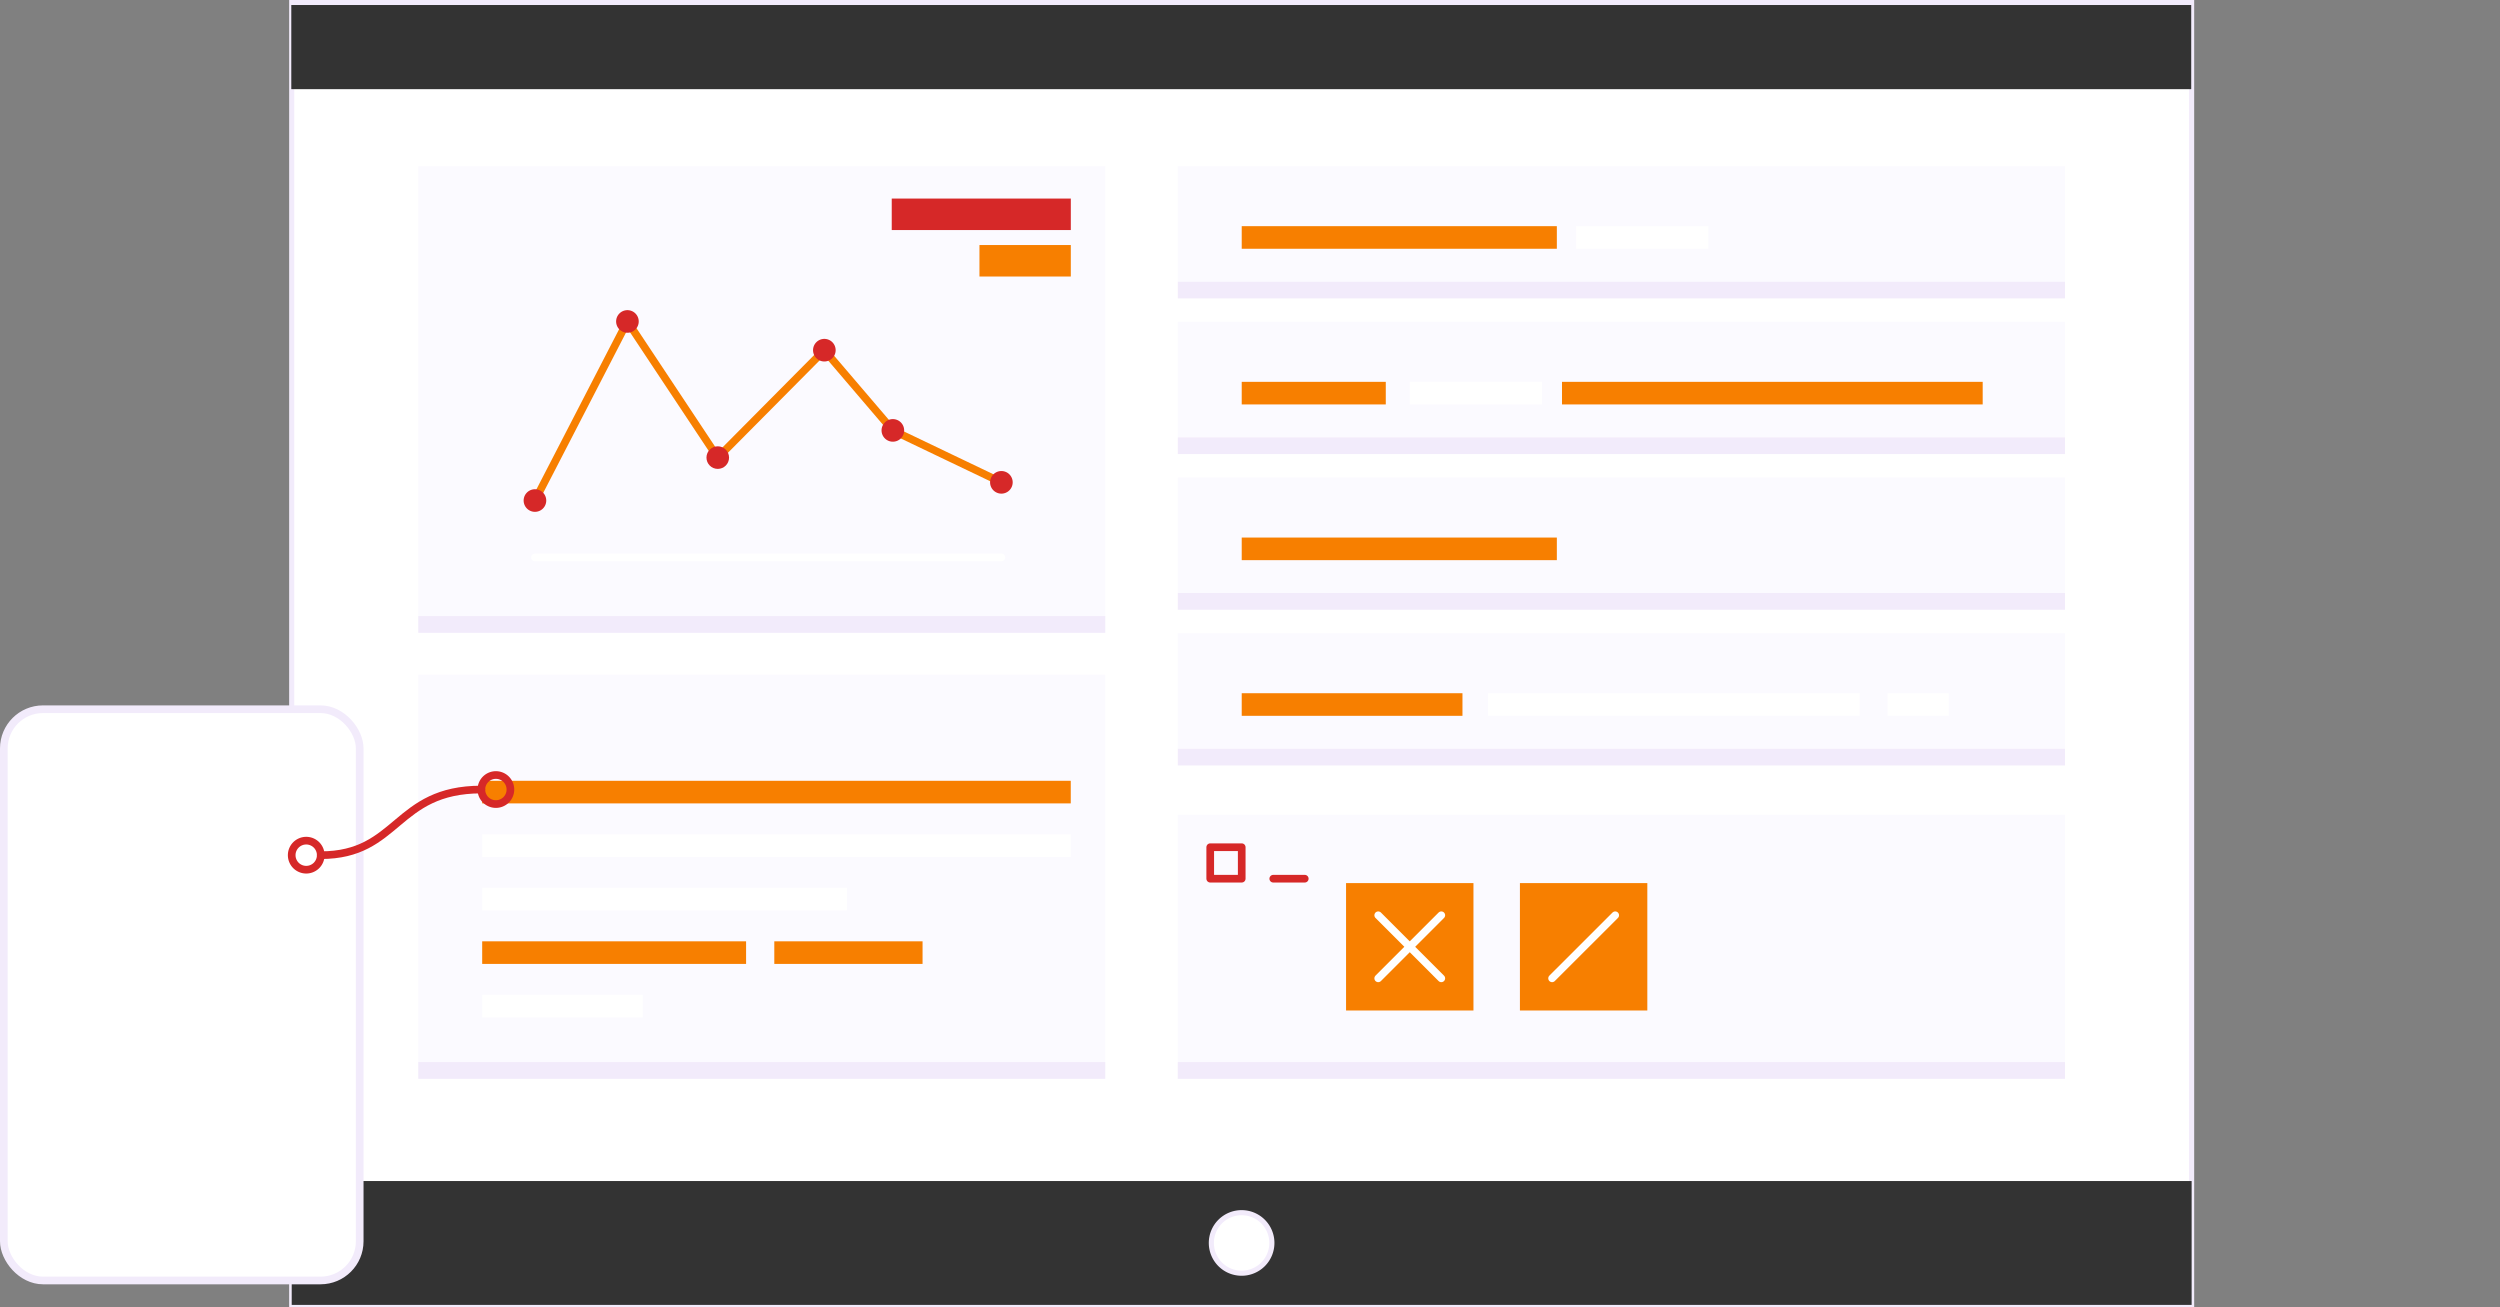 <svg xmlns="http://www.w3.org/2000/svg" viewBox="0 0 489.02 255.75">
  <rect x="0" y="0" width="489.02" height="255.75" fill="#808080" stroke="none"/>
  <defs><style>.cls-1,.cls-11,.cls-5,.cls-7,.cls-9{fill:#fff;}.cls-1,.cls-11,.cls-9{stroke:#F2EBFB;}.cls-1{stroke-miterlimit:10;}.cls-2{fill:#FBFAFF;}.cls-3{fill:#F2EBFB;}.cls-10,.cls-4,.cls-6{fill:none;}.cls-4{stroke:#F77F00;}.cls-10,.cls-11,.cls-4,.cls-5,.cls-6,.cls-9{stroke-linecap:round;stroke-linejoin:round;}.cls-10,.cls-11,.cls-4,.cls-5,.cls-6{stroke-width:1.5px;}.cls-5,.cls-6{stroke:#fff;}.cls-12,.cls-8{fill:#F77F00;}.cls-10{stroke:#D62828;}.cls-12{font-size:36px;font-family:D-DIN-Bold, D DIN-Bold;font-weight:700;}.cls-13{fill:#333333;}.cls-14{fill:#D62828;}
  </style></defs>
  <g id="Layer_2" data-name="Layer 2">
    <g id="OBJECTS">
    <rect class="cls-1" x="57.06" y="0.5" width="371.64" height="254.75"/>
    <rect class="cls-13" x="57.06" y="231.02" width="371.64" height="24.23"/>
    <rect class="cls-13" x="56.98" y="0.98" width="371.64" height="16.46"/>
    <path class="cls-1" d="M248.79,243.13a5.92,5.92,0,1,0-5.91,5.92A5.92,5.92,0,0,0,248.79,243.13Z"/>
    <rect class="cls-2" x="81.82" y="32.5" width="134.37" height="91.27"/>
    <rect class="cls-3" x="81.82" y="120.51" width="134.37" height="3.27"/>
    <polyline class="cls-4" points="104.64 97.91 122.73 62.88 140.4 89.51 161.25 68.5 174.65 84.19 195.88 94.35"/>
    <path class="cls-14" d="M106.85,97.91a2.21,2.21,0,1,0-2.21,2.21A2.21,2.21,0,0,0,106.85,97.91Z"/>
    <path class="cls-14" d="M163.46,68.5a2.21,2.21,0,1,0-2.21,2.21A2.21,2.21,0,0,0,163.46,68.5Z"/>
    <circle class="cls-14" cx="140.4" cy="89.51" r="2.21"/>
    <path class="cls-14" d="M176.86,84.19a2.21,2.21,0,1,0-2.21,2.21A2.21,2.21,0,0,0,176.86,84.19Z"/>
    <path class="cls-14" d="M124.94,62.88a2.21,2.21,0,1,0-2.21,2.21A2.21,2.21,0,0,0,124.94,62.88Z"/>
    <path class="cls-14" d="M198.09,94.35a2.21,2.21,0,1,0-2.21,2.21A2.21,2.21,0,0,0,198.09,94.35Z"/>
    <line class="cls-6" x1="104.64" y1="109.04" x2="195.88" y2="109.04"/>
    <rect class="cls-14" x="174.43" y="38.84" width="35.03" height="6.16"/>
    <rect class="cls-8" x="191.59" y="47.93" width="17.87" height="6.16"/>
    <rect class="cls-2" x="81.82" y="131.97" width="134.37" height="79.04"/>
    <rect class="cls-3" x="81.82" y="207.75" width="134.37" height="3.27"/>
    <rect class="cls-8" x="94.32" y="152.73" width="115.13" height="4.42"/>
    <rect class="cls-7" x="94.32" y="163.2" width="115.13" height="4.42"/>
    <rect class="cls-7" x="94.32" y="173.66" width="71.35" height="4.42"/>
    <rect class="cls-8" x="94.32" y="184.13" width="51.62" height="4.42"/>
    <rect class="cls-8" x="151.46" y="184.13" width="29" height="4.42"/>
    <rect class="cls-7" x="94.32" y="194.6" width="31.4" height="4.42"/>
    <rect class="cls-2" x="230.39" y="32.5" width="173.54" height="22.6"/>
    <rect class="cls-3" x="230.39" y="55.1" width="173.54" height="3.27"/>
    <rect class="cls-8" x="242.89" y="44.24" width="61.64" height="4.42"/>
    <rect class="cls-7" x="308.3" y="44.24" width="25.87" height="4.42"/>
    <rect class="cls-2" x="230.39" y="62.95" width="173.54" height="22.6"/>
    <rect class="cls-3" x="230.39" y="85.55" width="173.54" height="3.27"/>
    <rect class="cls-8" x="242.89" y="74.69" width="28.18" height="4.42"/>
    <rect class="cls-8" x="305.54" y="74.69" width="82.29" height="4.42"/>
    <rect class="cls-7" x="275.76" y="74.69" width="25.87" height="4.42"/>
    <rect class="cls-2" x="230.39" y="93.4" width="173.54" height="22.6"/>
    <rect class="cls-3" x="230.39" y="116" width="173.54" height="3.27"/>
    <rect class="cls-8" x="242.89" y="105.15" width="61.64" height="4.42"/>
    <rect class="cls-2" x="230.39" y="123.86" width="173.54" height="22.6"/>
    <rect class="cls-3" x="230.39" y="146.46" width="173.54" height="3.27"/>
    <rect class="cls-8" x="242.89" y="135.6" width="43.18" height="4.42"/>
    <rect class="cls-7" x="291.08" y="135.6" width="72.69" height="4.42"/>
    <rect class="cls-7" x="369.23" y="135.6" width="11.97" height="4.42"/>
    <rect class="cls-2" x="230.39" y="159.38" width="173.54" height="51.63"/>
    <rect class="cls-3" x="230.39" y="207.75" width="173.54" height="3.27"/>
    <rect class="cls-10" x="236.73" y="165.72" width="6.16" height="6.16"/>
    <line class="cls-10" x1="255.22" y1="171.88" x2="249.06" y2="171.88"/>
    <rect class="cls-8" x="263.3" y="172.74" width="24.92" height="24.92"/>
    <line class="cls-6" x1="269.59" y1="191.37" x2="281.93" y2="179.03"/>
    <line class="cls-6" x1="281.93" y1="191.37" x2="269.59" y2="179.03"/>
    <rect class="cls-8" x="297.31" y="172.74" width="24.92" height="24.92"/>
    <line class="cls-6" x1="303.6" y1="191.37" x2="315.95" y2="179.03"/>
    <rect class="cls-11" x="0.75" y="138.73" width="69.61" height="111.74" rx="7.66"/>
    <path class="cls-10" d="M94.16,154.44c-16.94,0-16.12,12.84-31.42,12.84"/>
    <path class="cls-10" d="M57.06,167.28h0a2.84,2.84,0,0,1,2.84-2.84h0a2.84,2.84,0,0,1,2.84,2.84h0a2.84,2.84,0,0,1-2.84,2.84h0A2.84,2.84,0,0,1,57.06,167.28Z"/>
    <path class="cls-10" d="M94.16,154.44h0A2.84,2.84,0,0,1,97,151.6h0a2.84,2.84,0,0,1,2.84,2.84h0A2.84,2.84,0,0,1,97,157.28h0A2.84,2.84,0,0,1,94.16,154.44Z"/>
    </g>
  </g>
</svg>
